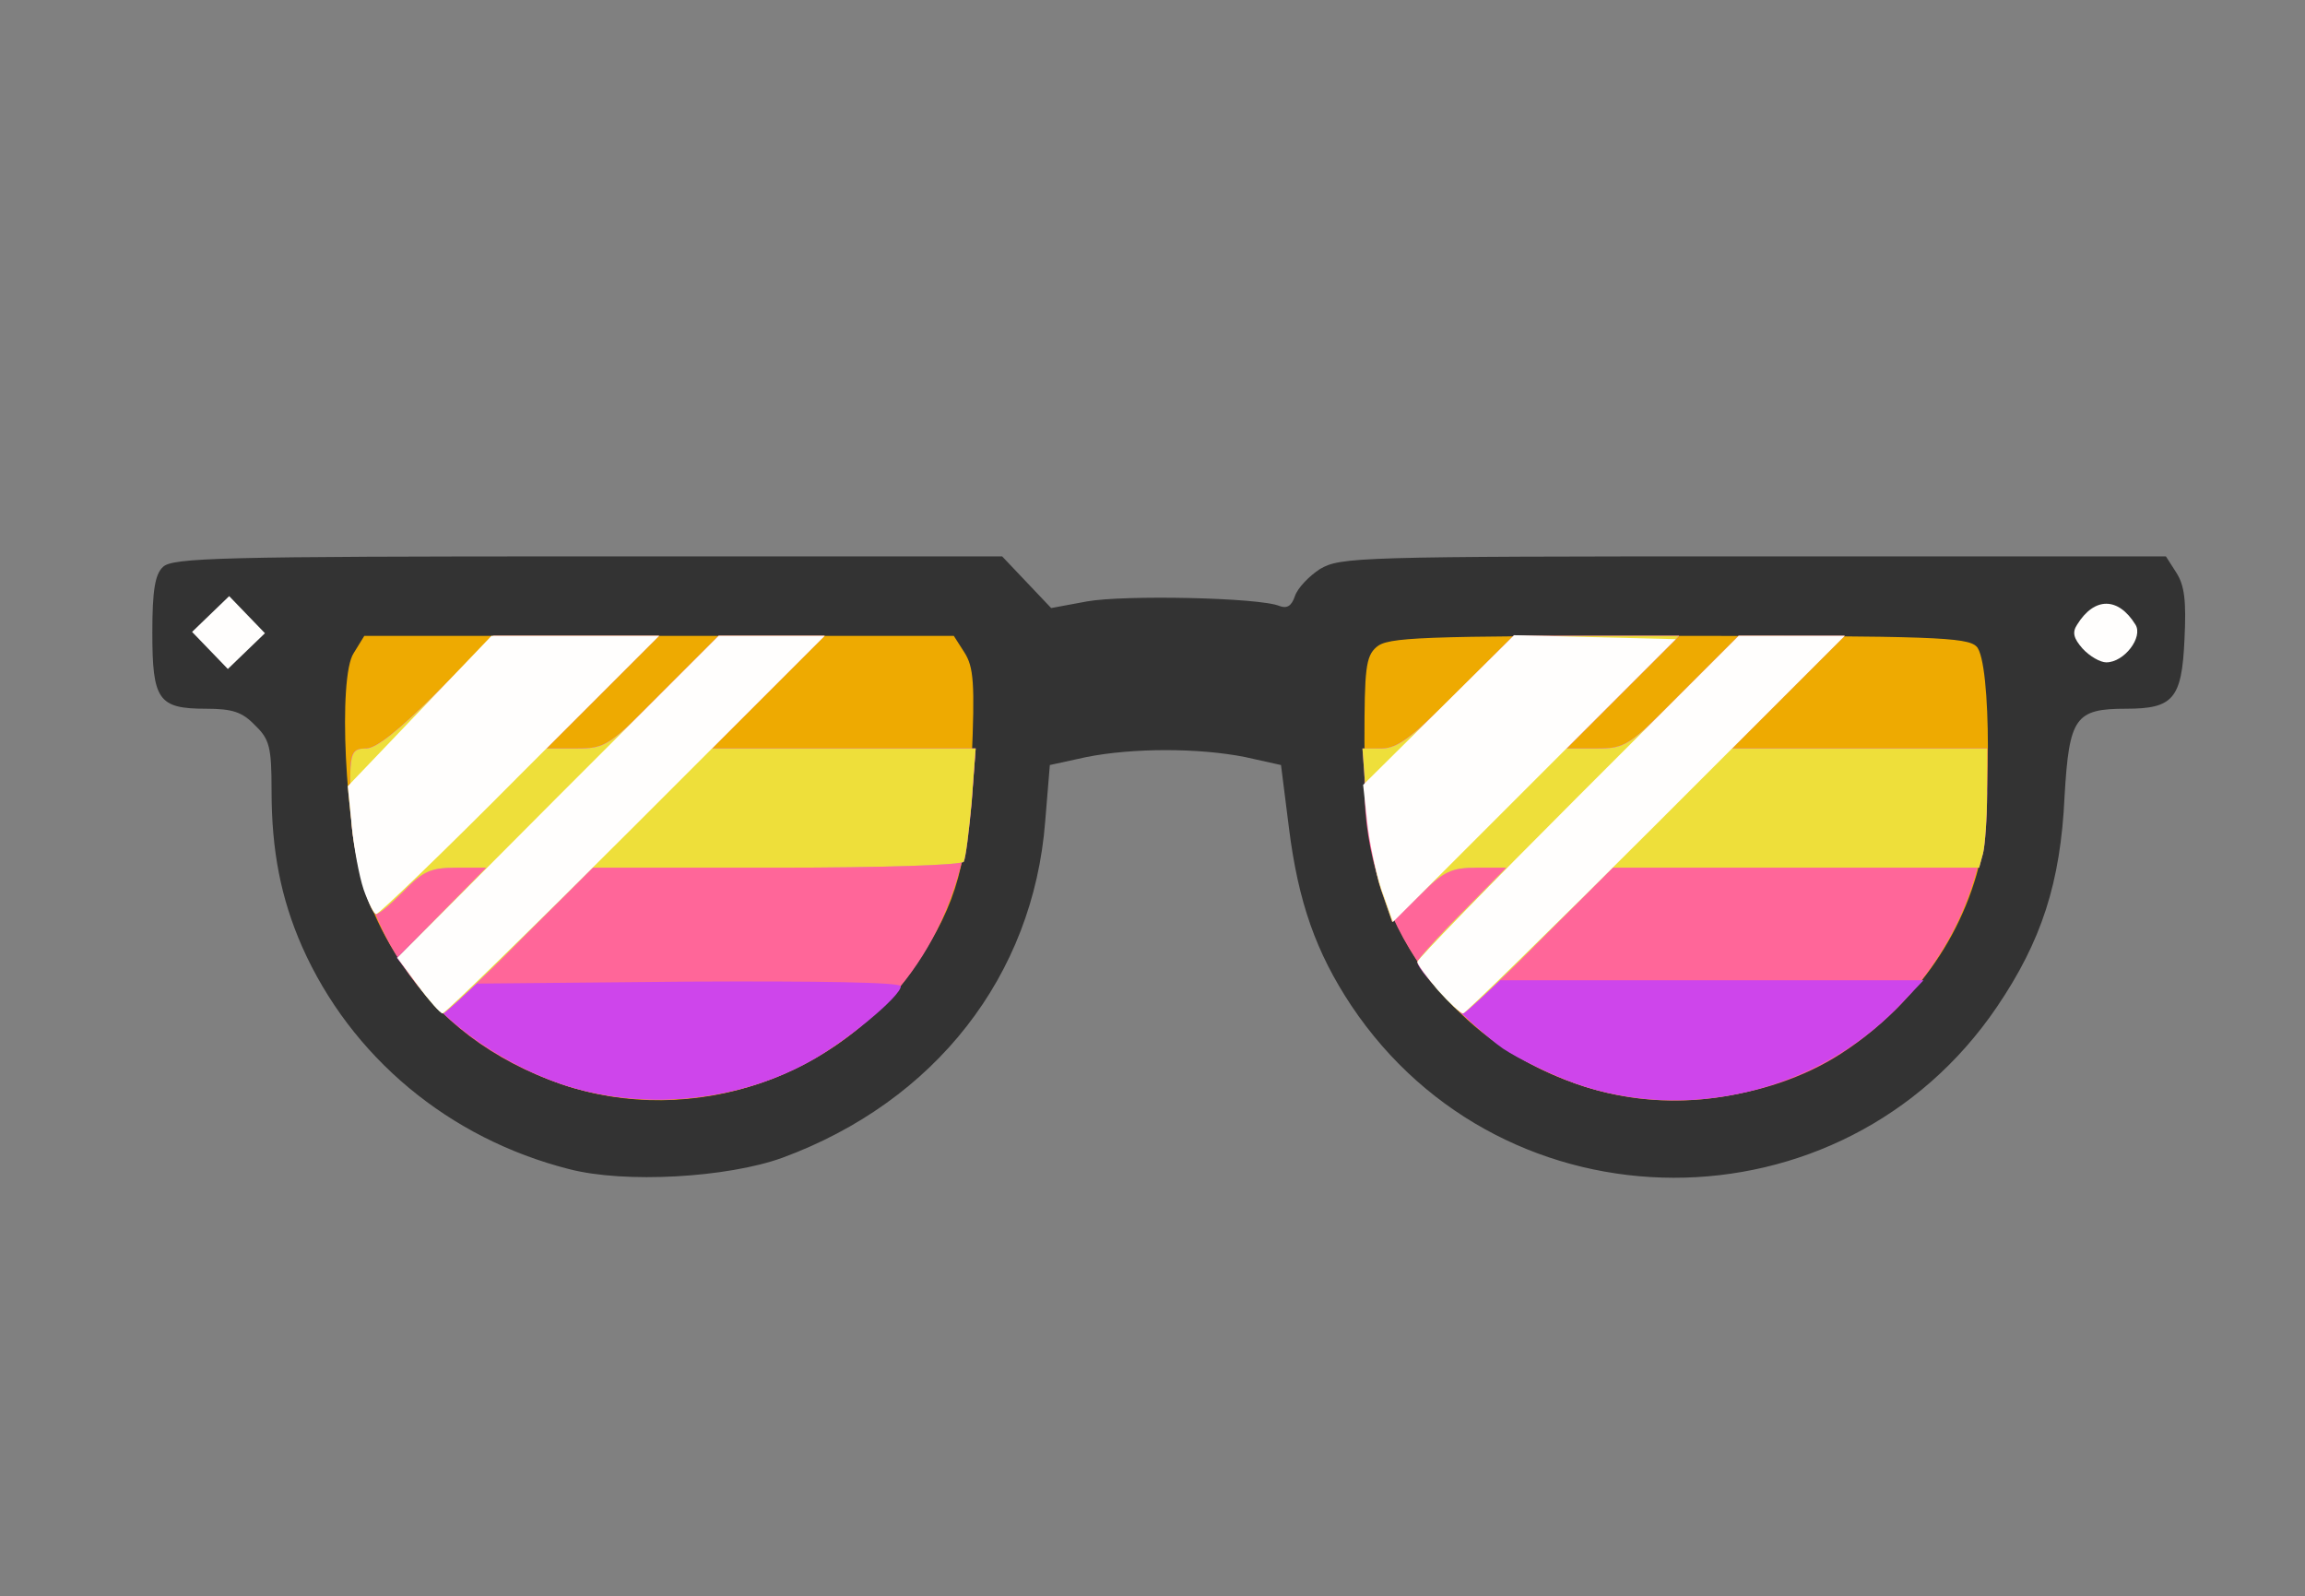 <svg version="1.0" xmlns="http://www.w3.org/2000/svg" width="348px" height="241px" viewBox="0 0 3480 2410"
     preserveAspectRatio="xMidYMid meet">
    <rect x="0" y="0" width="3480" height="2410" fill="#808080" stroke="none"/>
    <g id="layer101" fill="#333333" stroke="none">
        <path d="M859 1765 c-181 -46 -329 -169 -403 -336 -32 -73 -46 -145 -46 -235 0 -66 -3 -78 -25 -99 -19 -20 -34 -25 -74 -25 -72 0 -81 -13 -81 -115 0 -63 4 -88 16 -99 14 -14 86 -16 641 -16 l626 0 37 39 37 39 54 -10 c55 -10 261 -6 291 7 11 4 18 0 23 -15 4 -12 21 -30 38 -41 31 -18 57 -19 654 -19 l623 0 16 25 c12 19 15 42 12 101 -4 89 -17 104 -88 104 -77 0 -86 13 -93 132 -6 131 -35 219 -102 318 -234 345 -744 344 -975 -2 -53 -80 -80 -156 -94 -268 l-12 -95 -54 -12 c-70 -14 -170 -14 -240 0 l-55 12 -7 85 c-18 233 -166 423 -397 508 -83 30 -238 39 -322 17z"/>
    </g>
    <g id="layer102" fill="#eeaa01" stroke="none">
        <path d="M848 1637 c-139 -48 -254 -161 -297 -295 -30 -91 -41 -320 -17 -356 l16 -26 445 0 445 0 16 25 c14 22 16 46 11 163 -5 155 -22 215 -83 307 -114 172 -339 249 -536 182z"/>
        <path d="M2379 1636 c-154 -54 -262 -173 -304 -333 -9 -36 -15 -104 -15 -184 0 -109 2 -128 18 -142 17 -15 63 -17 455 -17 383 0 437 2 451 16 23 22 23 268 0 345 -74 255 -357 403 -605 315z"/>
    </g>
    <g id="layer103" fill="#ff6699" stroke="none">
        <path d="M848 1637 c-208 -71 -327 -250 -319 -479 1 -22 6 -28 24 -28 15 0 50 -28 107 -85 l85 -85 125 0 125 0 -85 85 -85 85 45 0 c44 0 49 -3 130 -85 l85 -85 80 0 80 0 -85 85 -85 85 199 0 199 0 -6 78 c-14 178 -101 316 -248 396 -111 61 -252 73 -371 33z"/>
        <path d="M2379 1636 c-192 -67 -319 -247 -319 -448 0 -57 1 -58 28 -58 21 0 46 -19 112 -85 l85 -85 125 0 125 0 -85 85 -85 85 45 0 c44 0 49 -3 130 -85 l85 -85 80 0 80 0 -85 85 -85 85 193 0 192 0 0 68 c0 156 -83 304 -221 393 -112 72 -273 90 -400 45z"/>
    </g>
    <g id="layer104" fill="#ce45eb" stroke="none">
        <path d="M848 1637 c-84 -29 -169 -87 -214 -146 l-35 -45 68 -68 67 -68 -45 0 c-38 0 -50 5 -79 35 -19 19 -37 35 -42 35 -11 0 -37 -99 -38 -150 -3 -93 -2 -100 23 -100 15 0 50 -28 107 -85 l85 -85 125 0 125 0 -85 85 -85 85 45 0 c44 0 49 -3 130 -85 l85 -85 80 0 80 0 -85 85 -85 85 199 0 199 0 -6 81 c-4 44 -9 84 -12 90 -4 5 -119 9 -283 9 l-277 0 -88 88 -87 87 320 -3 c196 -1 320 1 320 7 0 15 -84 85 -140 115 -112 61 -253 73 -372 33z"/>
        <path d="M2379 1636 c-36 -13 -86 -37 -110 -53 -44 -31 -129 -116 -129 -130 0 -4 30 -38 67 -75 l67 -68 -44 0 c-38 0 -50 5 -86 41 l-42 41 -17 -49 c-9 -26 -19 -85 -22 -130 l-6 -83 29 0 c24 0 46 -17 114 -85 l85 -85 125 0 125 0 -85 85 -85 85 45 0 c44 0 49 -3 130 -85 l85 -85 80 0 80 0 -85 85 -85 85 193 0 192 0 0 68 c0 37 -3 77 -6 90 l-6 22 -277 0 -276 0 -85 85 -85 85 320 0 319 0 -39 41 c-126 128 -320 174 -486 115z"/>
    </g>
    <g id="layer105" fill="#eedf3a" stroke="none">
        <path d="M631 1488 l-31 -42 67 -68 67 -68 -45 0 c-38 0 -50 5 -79 35 -19 19 -37 35 -42 35 -11 0 -37 -99 -38 -150 -3 -93 -2 -100 23 -100 15 0 50 -28 107 -85 l85 -85 125 0 125 0 -85 85 -85 85 45 0 c44 0 49 -3 130 -85 l85 -85 80 0 80 0 -85 85 -85 85 199 0 199 0 -6 81 c-4 44 -9 84 -12 90 -4 5 -119 9 -283 9 l-277 0 -110 110 c-60 61 -113 110 -116 110 -4 0 -21 -19 -38 -42z"/>
        <path d="M2171 1495 c-17 -20 -31 -39 -31 -43 0 -3 30 -37 67 -74 l67 -68 -44 0 c-38 0 -50 5 -86 41 l-42 41 -17 -49 c-9 -26 -19 -85 -22 -130 l-6 -83 29 0 c24 0 46 -17 114 -85 l85 -85 125 0 125 0 -85 85 -85 85 45 0 c44 0 49 -3 130 -85 l85 -85 80 0 80 0 -85 85 -85 85 193 0 192 0 0 68 c0 37 -3 77 -6 90 l-6 22 -277 0 -276 0 -110 110 c-60 61 -113 110 -116 110 -4 0 -21 -16 -38 -35z"/>
    </g>
    <g id="layer106" fill="#fffefd" stroke="none">
        <path d="M631 1488 l-31 -42 242 -243 243 -243 80 0 80 0 -285 285 c-157 157 -288 285 -292 285 -3 0 -20 -19 -37 -42z"/>
        <path d="M2171 1495 c-17 -20 -31 -39 -31 -43 0 -4 109 -116 243 -250 l242 -242 80 0 80 0 -285 285 c-157 157 -288 285 -291 285 -4 0 -21 -16 -38 -35z"/>
        <path d="M2086 1344 c-9 -27 -19 -74 -22 -104 l-6 -55 114 -113 114 -113 122 3 122 3 -214 214 -213 213 -17 -48z"/>
        <path d="M549 1343 c-7 -21 -15 -65 -18 -97 l-6 -59 109 -114 108 -113 127 0 126 0 -210 210 c-115 116 -213 210 -217 210 -3 0 -12 -17 -19 -37z"/>
        <path d="M317 982 l-27 -28 28 -27 28 -27 27 28 27 28 -28 27 -28 27 -27 -28z"/>
        <path d="M3144 979 c-13 -15 -16 -24 -8 -36 26 -42 62 -42 88 0 12 19 -17 57 -44 57 -9 0 -25 -9 -36 -21z"/>
    </g>
</svg>